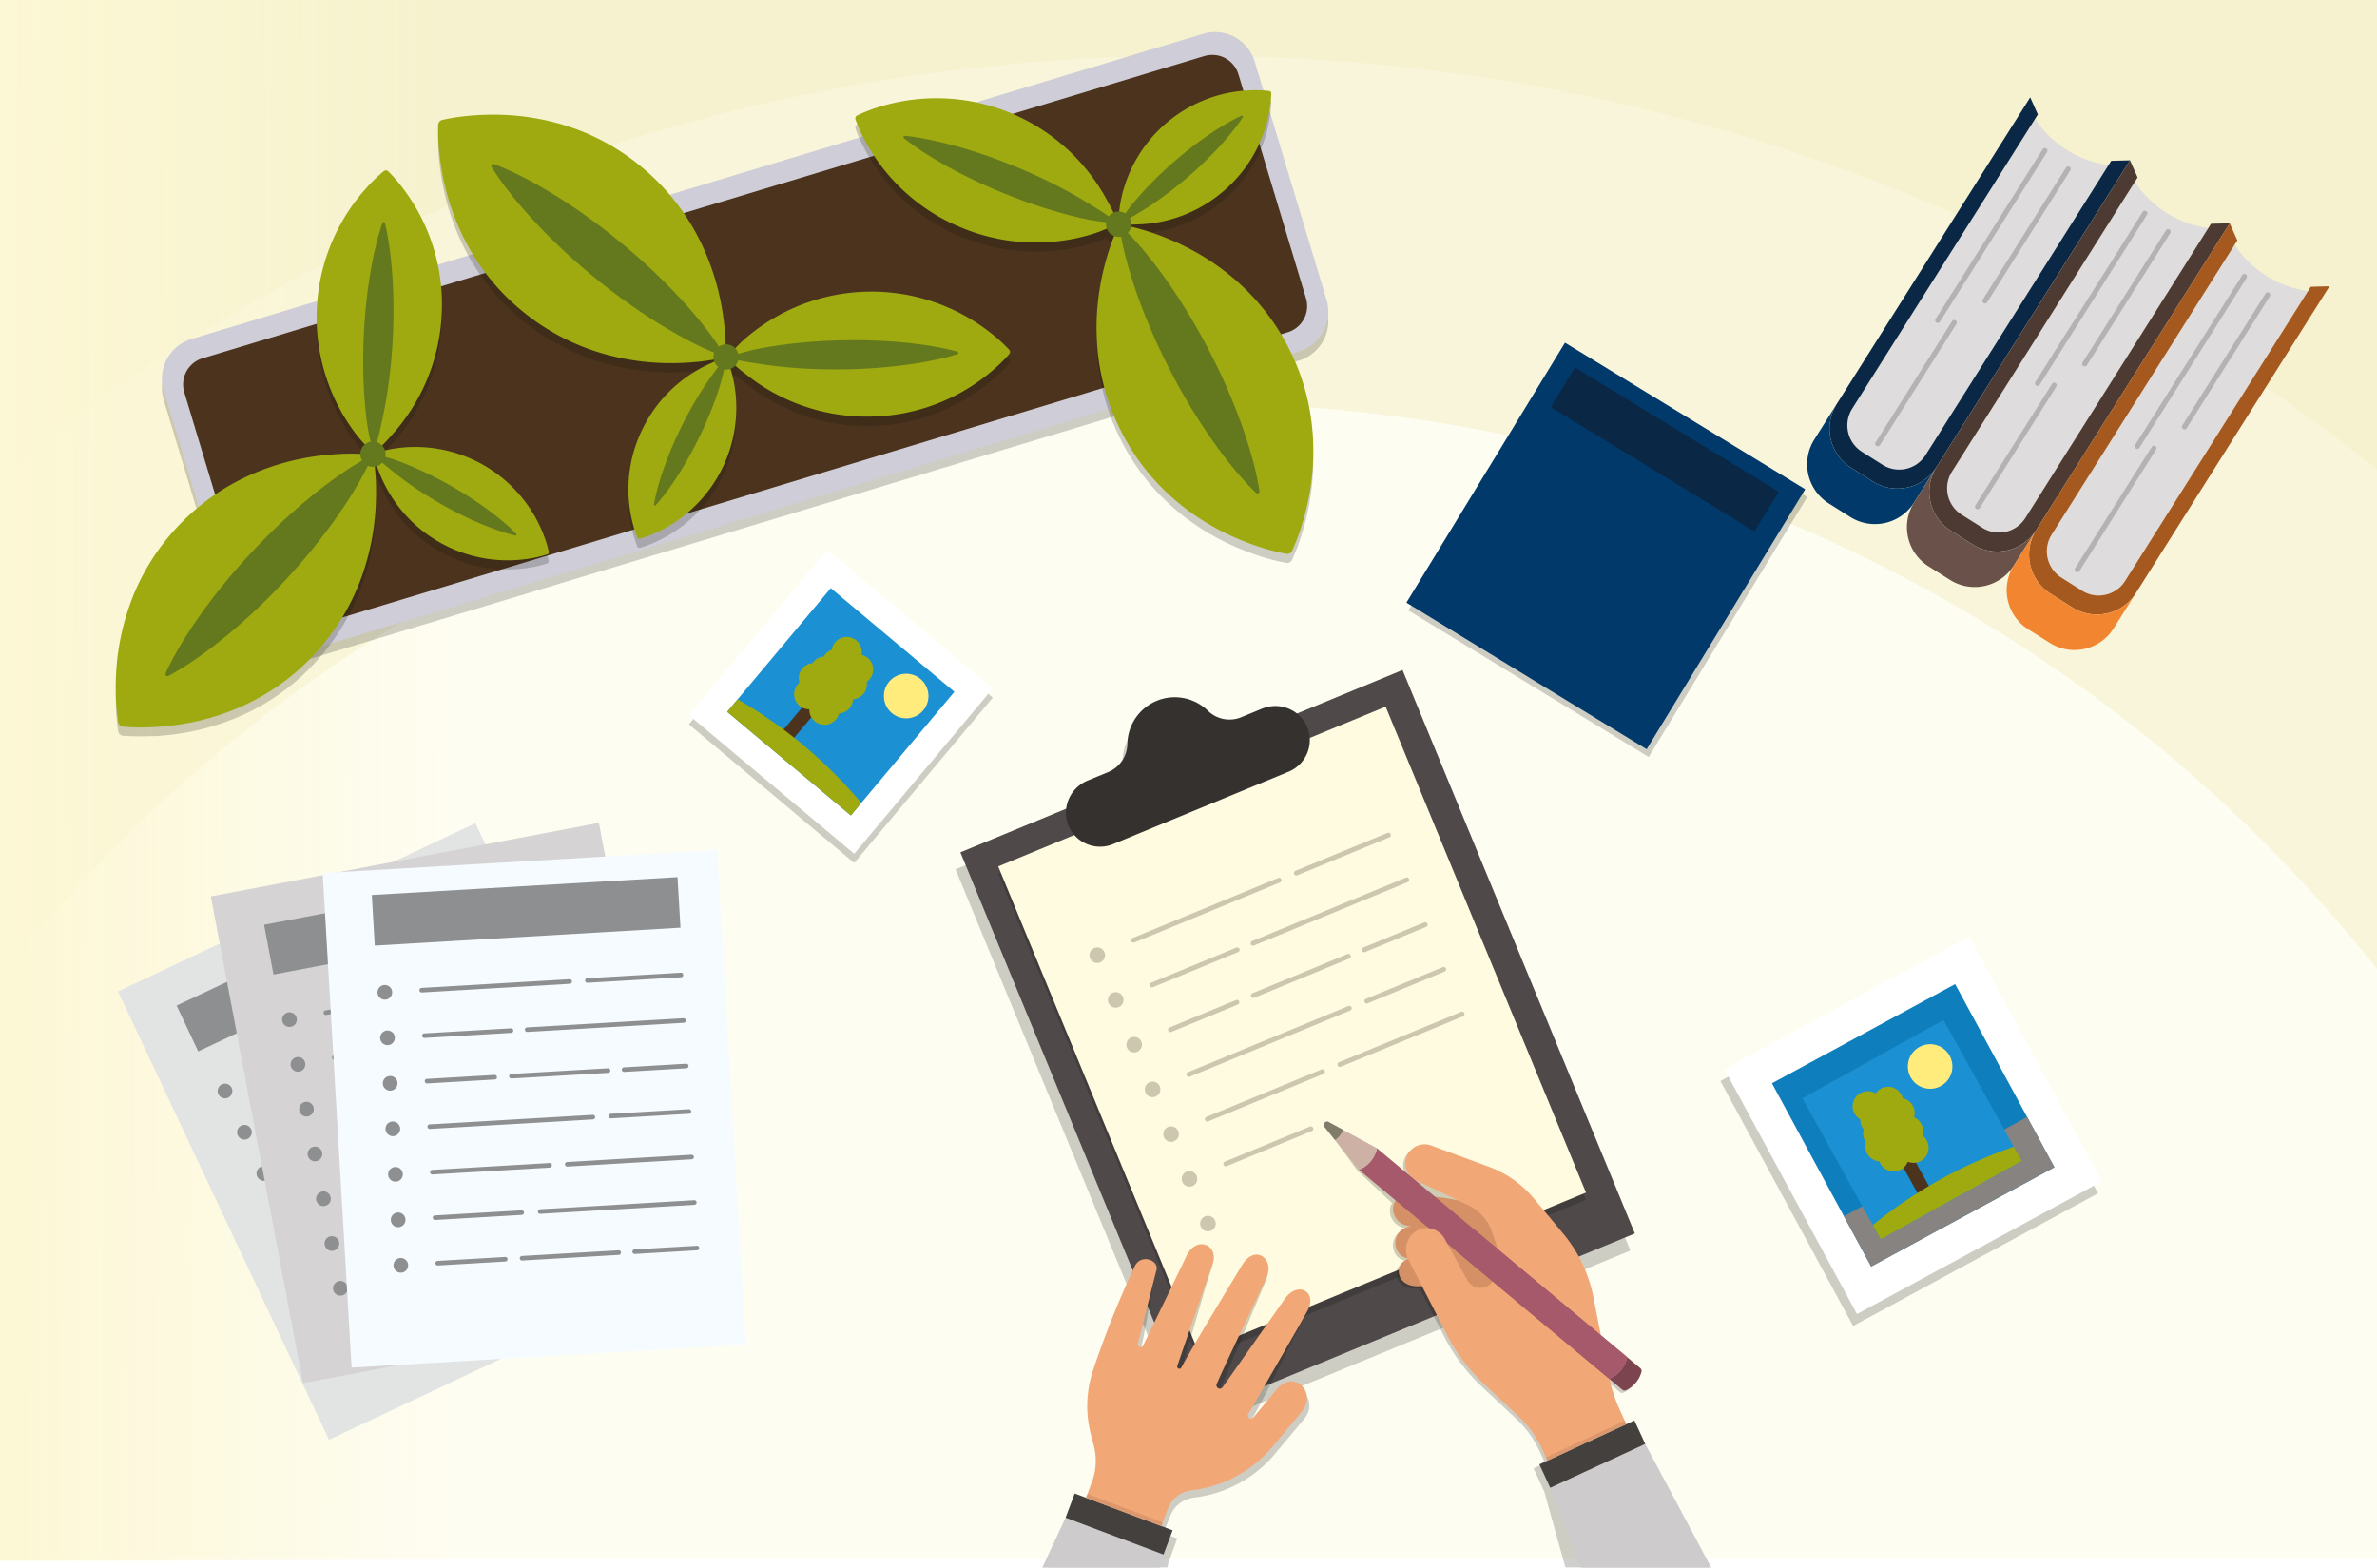 <svg xmlns="http://www.w3.org/2000/svg" xmlns:xlink="http://www.w3.org/1999/xlink" width="548.051" height="361.409" viewBox="0 0 548.051 361.409">
  <defs>
    <clipPath id="clip-path">
      <rect id="Rectángulo_405227" data-name="Rectángulo 405227" width="548.051" height="361.409" transform="translate(914.051 7110.189)" fill="#12263f" stroke="#707070" stroke-width="1" opacity="0.7"/>
    </clipPath>
    <clipPath id="clip-path-2">
      <rect id="Rectángulo_405177" data-name="Rectángulo 405177" width="548.051" height="361.409" transform="translate(915 7108.293)" fill="#12263f" stroke="#707070" stroke-width="1" opacity="0.7"/>
    </clipPath>
    <clipPath id="clip-path-3">
      <rect id="Rectángulo_405128" data-name="Rectángulo 405128" width="548" height="475" transform="translate(0.051)" fill="none"/>
    </clipPath>
    <clipPath id="clip-path-4">
      <rect id="Rectángulo_405127" data-name="Rectángulo 405127" width="548" height="475" transform="translate(0.051)" fill="#e0cf5d"/>
    </clipPath>
    <clipPath id="clip-path-5">
      <rect id="Rectángulo_405126" data-name="Rectángulo 405126" width="22.835" height="8.28" fill="#e0cf5d"/>
    </clipPath>
    <linearGradient id="linear-gradient" y1="0.484" x2="1" y2="0.485" gradientUnits="objectBoundingBox">
      <stop offset="0" stop-color="#fcf7d4"/>
      <stop offset="1" stop-color="#fcf7d4" stop-opacity="0"/>
    </linearGradient>
    <clipPath id="clip-path-6">
      <rect id="Rectángulo_405193" data-name="Rectángulo 405193" width="200.212" height="274.74" fill="none"/>
    </clipPath>
    <clipPath id="clip-path-8">
      <rect id="Rectángulo_405179" data-name="Rectángulo 405179" width="155.599" height="172.035" fill="none"/>
    </clipPath>
    <clipPath id="clip-path-10">
      <rect id="Rectángulo_405183" data-name="Rectángulo 405183" width="135.596" height="148.941" fill="none"/>
    </clipPath>
    <clipPath id="clip-path-12">
      <rect id="Rectángulo_405186" data-name="Rectángulo 405186" width="84.891" height="141.273" fill="none"/>
    </clipPath>
    <clipPath id="clip-path-13">
      <rect id="Rectángulo_405188" data-name="Rectángulo 405188" width="110.803" height="151.432" fill="none"/>
    </clipPath>
    <clipPath id="clip-path-14">
      <rect id="Rectángulo_405190" data-name="Rectángulo 405190" width="17.686" height="7.402" fill="none"/>
    </clipPath>
    <clipPath id="clip-path-15">
      <rect id="Rectángulo_405191" data-name="Rectángulo 405191" width="18.54" height="9.195" fill="none"/>
    </clipPath>
    <clipPath id="clip-path-16">
      <rect id="Rectángulo_405197" data-name="Rectángulo 405197" width="279.592" height="162.414" fill="none"/>
    </clipPath>
    <clipPath id="clip-path-18">
      <rect id="Rectángulo_405194" data-name="Rectángulo 405194" width="268.934" height="144.406" transform="translate(10.658 2.102)" fill="none"/>
    </clipPath>
    <clipPath id="clip-path-19">
      <rect id="Rectángulo_405195" data-name="Rectángulo 405195" width="276.134" height="146.922" transform="translate(0 15.492)" fill="none"/>
    </clipPath>
    <clipPath id="clip-path-20">
      <rect id="Rectángulo_405203" data-name="Rectángulo 405203" width="92.398" height="95.507" fill="none"/>
    </clipPath>
    <clipPath id="clip-path-22">
      <rect id="Rectángulo_405199" data-name="Rectángulo 405199" width="91.952" height="93.724" fill="none"/>
    </clipPath>
    <clipPath id="clip-path-23">
      <rect id="Rectángulo_405211" data-name="Rectángulo 405211" width="87.986" height="89.811" fill="none"/>
    </clipPath>
    <clipPath id="clip-path-25">
      <rect id="Rectángulo_405205" data-name="Rectángulo 405205" width="87.074" height="87.074" fill="none"/>
    </clipPath>
    <clipPath id="clip-path-27">
      <rect id="Rectángulo_405242" data-name="Rectángulo 405242" width="70.071" height="72.19" fill="none"/>
    </clipPath>
    <clipPath id="clip-path-30">
      <rect id="Rectángulo_405213" data-name="Rectángulo 405213" width="70.071" height="70.071" fill="none"/>
    </clipPath>
    <clipPath id="clip-path-32">
      <rect id="Rectángulo_405226" data-name="Rectángulo 405226" width="144.769" height="142.18" fill="none"/>
    </clipPath>
    <filter id="Trazado_905564" x="65.391" y="186.958" width="115.582" height="137.333" filterUnits="userSpaceOnUse">
      <feOffset dy="3" input="SourceAlpha"/>
      <feGaussianBlur stdDeviation="3" result="blur"/>
      <feFlood flood-opacity="0.161"/>
      <feComposite operator="in" in2="blur"/>
      <feComposite in="SourceGraphic"/>
    </filter>
    <clipPath id="clip-path-33">
      <rect id="Rectángulo_405238" data-name="Rectángulo 405238" width="120.438" height="127.418" fill="none"/>
    </clipPath>
    <clipPath id="clip-path-35">
      <rect id="Rectángulo_405228" data-name="Rectángulo 405228" width="20.395" height="31.626" transform="translate(40.402 15.895)" fill="none"/>
    </clipPath>
    <clipPath id="clip-path-36">
      <rect id="Rectángulo_405229" data-name="Rectángulo 405229" width="25.912" height="40.369" transform="translate(29.52 11.654)" fill="none"/>
    </clipPath>
    <clipPath id="clip-path-37">
      <rect id="Rectángulo_405230" data-name="Rectángulo 405230" width="18.831" height="29.147" transform="translate(15.689 51.303)" fill="none"/>
    </clipPath>
    <clipPath id="clip-path-38">
      <rect id="Rectángulo_405231" data-name="Rectángulo 405231" width="20.395" height="31.626" transform="translate(63.407 30.409)" fill="none"/>
    </clipPath>
    <clipPath id="clip-path-39">
      <rect id="Rectángulo_405232" data-name="Rectángulo 405232" width="25.912" height="40.369" transform="translate(52.525 26.168)" fill="none"/>
    </clipPath>
    <clipPath id="clip-path-40">
      <rect id="Rectángulo_405233" data-name="Rectángulo 405233" width="18.831" height="29.147" transform="translate(38.694 65.817)" fill="none"/>
    </clipPath>
    <clipPath id="clip-path-41">
      <rect id="Rectángulo_405234" data-name="Rectángulo 405234" width="20.395" height="31.626" transform="translate(86.404 44.927)" fill="none"/>
    </clipPath>
    <clipPath id="clip-path-42">
      <rect id="Rectángulo_405235" data-name="Rectángulo 405235" width="25.912" height="40.369" transform="translate(75.522 40.686)" fill="none"/>
    </clipPath>
    <clipPath id="clip-path-43">
      <rect id="Rectángulo_405236" data-name="Rectángulo 405236" width="18.831" height="29.147" transform="translate(61.691 80.335)" fill="none"/>
    </clipPath>
  </defs>
  <g id="Enmascarar_grupo_1098703" data-name="Enmascarar grupo 1098703" transform="translate(-914.051 -7110.189)" clip-path="url(#clip-path)">
    <path id="Trazado_905424" data-name="Trazado 905424" d="M0,0H548V361.75H0Z" transform="translate(915.051 7108)" fill="#fff"/>
    <g id="Grupo_1178894" data-name="Grupo 1178894">
      <g id="Enmascarar_grupo_1098702" data-name="Enmascarar grupo 1098702" transform="translate(0 -0.047)" clip-path="url(#clip-path-2)">
        <g id="Grupo_1178819" data-name="Grupo 1178819" transform="translate(914.793 7108)" opacity="0.47">
          <g id="Grupo_1178818" data-name="Grupo 1178818" transform="translate(0.207)" clip-path="url(#clip-path-3)">
            <path id="Trazado_905259" data-name="Trazado 905259" d="M0,0H548V475H0Z" transform="translate(0.051)" fill="#fcf7d4" opacity="0.71"/>
            <g id="Grupo_1178817" data-name="Grupo 1178817">
              <g id="Grupo_1178816" data-name="Grupo 1178816" clip-path="url(#clip-path-4)">
                <path id="Trazado_905260" data-name="Trazado 905260" d="M548.216,0V226.74C485.464,146.8,386.035,95.162,274.112,95.162S62.753,146.8,0,226.74V0Z" transform="translate(-0.227)" fill="#e0cf5d" opacity="0.36"/>
                <path id="Trazado_905261" data-name="Trazado 905261" d="M548.216,0V111.233c-74.145-60.049-169.749-96.2-274.1-96.2S74.145,51.184,0,111.233V0Z" transform="translate(-0.227)" fill="#e0cf5d" opacity="0.32"/>
                <g id="Grupo_1178815" data-name="Grupo 1178815" transform="translate(250.068 424.965)" opacity="0.1">
                  <g id="Grupo_1178814" data-name="Grupo 1178814">
                    <g id="Grupo_1178813" data-name="Grupo 1178813" clip-path="url(#clip-path-5)">
                      <path id="Trazado_905262" data-name="Trazado 905262" d="M182.624,358.885l.426-.982,22.408,7.315-.419.965Z" transform="translate(-182.624 -357.904)" fill="#e0cf5d"/>
                    </g>
                  </g>
                </g>
              </g>
            </g>
          </g>
        </g>
      </g>
      <rect id="Rectángulo_405178" data-name="Rectángulo 405178" width="103" height="362" transform="translate(914.051 7108)" fill="url(#linear-gradient)"/>
    </g>
    <g id="Grupo_1178920" data-name="Grupo 1178920" transform="translate(1130.504 7264.626)">
      <g id="Grupo_1178919" data-name="Grupo 1178919" clip-path="url(#clip-path-6)">
        <g id="Grupo_1178899" data-name="Grupo 1178899">
          <g id="Grupo_1178898" data-name="Grupo 1178898" clip-path="url(#clip-path-6)">
            <g id="Grupo_1178897" data-name="Grupo 1178897" transform="translate(3.861 3.904)" opacity="0.2">
              <g id="Grupo_1178896" data-name="Grupo 1178896">
                <g id="Grupo_1178895" data-name="Grupo 1178895" clip-path="url(#clip-path-8)">
                  <path id="Trazado_905425" data-name="Trazado 905425" d="M105.633,3.678,81.262,13.729a8.221,8.221,0,0,0-8.169-1.074l-4.607,1.9a7.139,7.139,0,0,1-7.735-1.409A10.927,10.927,0,0,0,42.144,20.8a7.183,7.183,0,0,1-4.514,6.483l-4.587,1.892a8.221,8.221,0,0,0-5.036,6.521L3.637,45.744l53.6,129.969,102-42.066Z" transform="translate(-3.637 -3.678)" fill="#100f0c"/>
                </g>
              </g>
            </g>
          </g>
        </g>
        <rect id="Rectángulo_405181" data-name="Rectángulo 405181" width="110.33" height="140.588" transform="matrix(0.924, -0.381, 0.381, 0.924, 4.976, 42.067)" fill="#4f494a"/>
        <g id="Grupo_1178904" data-name="Grupo 1178904">
          <g id="Grupo_1178903" data-name="Grupo 1178903" clip-path="url(#clip-path-6)">
            <g id="Grupo_1178902" data-name="Grupo 1178902" transform="translate(13.701 10.124)" opacity="0.2">
              <g id="Grupo_1178901" data-name="Grupo 1178901">
                <g id="Grupo_1178900" data-name="Grupo 1178900" clip-path="url(#clip-path-10)">
                  <rect id="Rectángulo_405182" data-name="Rectángulo 405182" width="96.672" height="121.24" transform="matrix(0.924, -0.381, 0.381, 0.924, 0, 36.86)" fill="#100f0c"/>
                </g>
              </g>
            </g>
          </g>
        </g>
        <rect id="Rectángulo_405185" data-name="Rectángulo 405185" width="96.672" height="121.24" transform="matrix(0.924, -0.381, 0.381, 0.924, 13.701, 45.31)" fill="#fffbe1"/>
        <g id="Grupo_1178918" data-name="Grupo 1178918">
          <g id="Grupo_1178917" data-name="Grupo 1178917" clip-path="url(#clip-path-6)">
            <path id="Trazado_905426" data-name="Trazado 905426" d="M72.735,8.611l-4.607,1.9A7.139,7.139,0,0,1,60.393,9.1a10.927,10.927,0,0,0-18.608,7.652,7.183,7.183,0,0,1-4.514,6.483l-4.587,1.892a8.051,8.051,0,0,0-4.811,9.509A7.909,7.909,0,0,0,38.48,39.806l40.492-16.7a7.908,7.908,0,0,0,3.879-11.141A8.05,8.05,0,0,0,72.735,8.611" transform="translate(1.698 0.366)" fill="#34312f"/>
            <path id="Trazado_905427" data-name="Trazado 905427" d="M76.082,46.234,42.542,60.067a.558.558,0,0,1-.425-1.032L75.656,45.2a.558.558,0,1,1,.426,1.031" transform="translate(2.571 2.78)" fill="#cec7b0"/>
            <path id="Trazado_905428" data-name="Trazado 905428" d="M36.181,61.385a1.794,1.794,0,1,1-2.343-.975,1.794,1.794,0,0,1,2.343.975" transform="translate(2.015 3.71)" fill="#cec7b0"/>
            <path id="Trazado_905429" data-name="Trazado 905429" d="M66.183,61.351l-19.635,8.1a.557.557,0,1,1-.425-1.031l19.634-8.1a.558.558,0,1,1,.426,1.031" transform="translate(2.818 3.711)" fill="#cec7b0"/>
            <path id="Trazado_905430" data-name="Trazado 905430" d="M40.188,71.1a1.794,1.794,0,1,1-2.343-.975,1.794,1.794,0,0,1,2.343.975" transform="translate(2.261 4.308)" fill="#cec7b0"/>
            <path id="Trazado_905431" data-name="Trazado 905431" d="M90.466,62.757l-21.9,9.031a.558.558,0,0,1-.425-1.032l21.895-9.03a.558.558,0,1,1,.426,1.031" transform="translate(4.174 3.797)" fill="#cec7b0"/>
            <path id="Trazado_905432" data-name="Trazado 905432" d="M44.194,80.815a1.794,1.794,0,1,1-2.343-.975,1.794,1.794,0,0,1,2.343.975" transform="translate(2.508 4.906)" fill="#cec7b0"/>
            <path id="Trazado_905433" data-name="Trazado 905433" d="M91.536,74.044,54.563,89.294a.558.558,0,1,1-.426-1.032L91.11,73.013a.558.558,0,1,1,.426,1.031" transform="translate(3.311 4.492)" fill="#cec7b0"/>
            <path id="Trazado_905434" data-name="Trazado 905434" d="M48.2,90.53a1.794,1.794,0,1,1-2.343-.975,1.794,1.794,0,0,1,2.343.975" transform="translate(2.755 5.504)" fill="#cec7b0"/>
            <path id="Trazado_905435" data-name="Trazado 905435" d="M85.138,87.8,58.569,98.76a.558.558,0,0,1-.426-1.032L84.713,86.77a.558.558,0,0,1,.426,1.031" transform="translate(3.558 5.339)" fill="#cec7b0"/>
            <path id="Trazado_905436" data-name="Trazado 905436" d="M52.208,100.245a1.794,1.794,0,1,1-2.343-.975,1.794,1.794,0,0,1,2.343.975" transform="translate(3.001 6.103)" fill="#cec7b0"/>
            <path id="Trazado_905437" data-name="Trazado 905437" d="M115.547,75.3l-28.2,11.631A.558.558,0,0,1,86.92,85.9l28.2-11.63a.558.558,0,0,1,.426,1.031" transform="translate(5.329 4.569)" fill="#cec7b0"/>
            <path id="Trazado_905438" data-name="Trazado 905438" d="M110.933,65.584,93.2,72.9a.557.557,0,1,1-.425-1.031l17.729-7.313a.558.558,0,0,1,.426,1.032" transform="translate(5.69 3.971)" fill="#cec7b0"/>
            <path id="Trazado_905439" data-name="Trazado 905439" d="M65.872,72.743,50.556,79.061a.558.558,0,0,1-.426-1.032l15.316-6.316a.558.558,0,1,1,.426,1.031" transform="translate(3.065 4.412)" fill="#cec7b0"/>
            <path id="Trazado_905440" data-name="Trazado 905440" d="M106.716,55.869l-14.1,5.815a.558.558,0,1,1-.426-1.031l14.1-5.815a.558.558,0,0,1,.427,1.031" transform="translate(5.654 3.373)" fill="#cec7b0"/>
            <path id="Trazado_905441" data-name="Trazado 905441" d="M103.947,46.154,68.5,60.772a.557.557,0,1,1-.425-1.031l35.442-14.618a.558.558,0,1,1,.426,1.031" transform="translate(4.17 2.775)" fill="#cec7b0"/>
            <path id="Trazado_905442" data-name="Trazado 905442" d="M56.215,109.96a1.794,1.794,0,1,1-2.343-.975,1.794,1.794,0,0,1,2.343.975" transform="translate(3.248 6.701)" fill="#cec7b0"/>
            <path id="Trazado_905443" data-name="Trazado 905443" d="M60.221,119.675a1.794,1.794,0,1,1-2.343-.975,1.794,1.794,0,0,1,2.343.975" transform="translate(3.495 7.299)" fill="#cec7b0"/>
            <path id="Trazado_905444" data-name="Trazado 905444" d="M99.114,36.439l-21.2,8.743a.558.558,0,0,1-.425-1.032l21.2-8.742a.558.558,0,1,1,.426,1.031" transform="translate(4.749 2.177)" fill="#cec7b0"/>
            <path id="Trazado_905445" data-name="Trazado 905445" d="M82.21,100.21l-19.635,8.1a.557.557,0,1,1-.425-1.031l19.634-8.1a.558.558,0,0,1,.426,1.031" transform="translate(3.805 6.103)" fill="#cec7b0"/>
            <g id="Grupo_1178907" data-name="Grupo 1178907" transform="translate(0.558 133.467)" opacity="0.2">
              <g id="Grupo_1178906" data-name="Grupo 1178906">
                <g id="Grupo_1178905" data-name="Grupo 1178905" clip-path="url(#clip-path-12)">
                  <path id="Trazado_905446" data-name="Trazado 905446" d="M84.425,141.238c2.531-4.505-2.159-7.174-5.163-2.883C76.2,142.73,70.5,152.887,65.969,159.312a.786.786,0,0,1-1.362-.77c3.2-7.26,8.658-20.6,10.8-25.5,1.713-3.925-2.731-7.617-5.8-2.463-2.748,4.62-9.658,17.775-13.156,24.182a.5.5,0,0,1-.918-.4c2.393-7,5.572-19.158,7.329-24.136,1.515-4.292-3.737-6.678-6.071-1.722-2.034,4.319-6.078,14.825-9.144,21.18a.648.648,0,0,1-1.212-.441c1.4-5.571,2.666-14.506,3.572-18.051.581-2.273-3.641-3.864-5.058-.776-3.891,8.479-6.555,17.756-8.98,25.372a26,26,0,0,0-.364,14.468l.653,2.495a13.925,13.925,0,0,1-.437,8.427l-1.361,3.621-2.61-.981-2.1,5.577L.525,252.031,37.778,267l15.17-69.012,2-5.495-3.219-1.21,1.582-3.921a6.662,6.662,0,0,1,5.471-4.275,28.641,28.641,0,0,0,18.66-10.044c2.635-3.14,5.312-6.337,6.764-8.092,3.662-4.424-1.775-9.925-5.788-5.11-1.152,1.383-3.287,3.95-5.352,6.436a.714.714,0,0,1-1.169-.812c4.328-7.486,9.757-19.292,12.529-24.226" transform="translate(-0.525 -125.727)" fill="#100f0c"/>
                </g>
              </g>
            </g>
            <path id="Trazado_905447" data-name="Trazado 905447" d="M31.624,258.649,0,246.763l29.228-62.641,22.584,8.488Z" transform="translate(0 11.334)" fill="#cdcbcc"/>
            <rect id="Rectángulo_405187" data-name="Rectángulo 405187" width="5.958" height="24.125" transform="matrix(0.352, -0.936, 0.936, 0.352, 29.228, 195.457)" fill="#43403e"/>
            <path id="Trazado_905448" data-name="Trazado 905448" d="M75.925,158.229c-1.152,1.382-3.287,3.95-5.352,6.435a.714.714,0,0,1-1.169-.811c4.328-7.486,10.8-18.7,13.569-23.638,2.531-4.505-2.159-7.174-5.163-2.884-3.063,4.376-9.8,13.944-14.334,20.369a.786.786,0,0,1-1.362-.771c3.206-7.259,9.428-19.9,11.569-24.8,1.712-3.926-2.732-7.618-5.8-2.464-2.748,4.62-10.427,17.076-13.926,23.485a.5.5,0,0,1-.917-.4c2.393-7,6.376-18.544,8.133-23.522,1.515-4.293-3.737-6.678-6.071-1.722-2.034,4.318-6.882,14.21-9.948,20.566a.648.648,0,0,1-1.212-.439c1.4-5.571,3.379-13.42,4.284-16.964.581-2.273-3.641-3.864-5.057-.777a218.667,218.667,0,0,0-9.693,24.285,25.991,25.991,0,0,0-.364,14.469l.653,2.494a13.933,13.933,0,0,1-.437,8.427l-1.361,3.622,17.362,6.524,1.487-3.957a6.663,6.663,0,0,1,5.472-4.274,28.653,28.653,0,0,0,18.66-10.044c2.635-3.14,5.311-6.337,6.764-8.093,3.661-4.423-1.775-9.923-5.788-5.109" transform="translate(1.968 7.678)" fill="#f2a777"/>
            <g id="Grupo_1178910" data-name="Grupo 1178910" transform="translate(88.851 104.258)" opacity="0.2">
              <g id="Grupo_1178909" data-name="Grupo 1178909">
                <g id="Grupo_1178908" data-name="Grupo 1178908" clip-path="url(#clip-path-13)">
                  <path id="Trazado_905449" data-name="Trazado 905449" d="M86.286,102.459l-2.431-3.033a.718.718,0,0,1-.152-.381.739.739,0,0,1,1.086-.738l10.522,6.482,7.768,6.488a4.389,4.389,0,0,1,4.727-7.111l13.35,4.917a24.442,24.442,0,0,1,10.315,7.271l6.744,8.076a32.72,32.72,0,0,1,6.991,14.673l1.723,8.791,6.081,5.077h0l3.018,2.519a.852.852,0,0,1,.262.9,6.612,6.612,0,0,1-3.479,4.166.852.852,0,0,1-.934-.1l-2.953-2.468a37.134,37.134,0,0,0,2.521,7.455l1.37,2.965,1.852-.855,2.5,5.409L194.5,242.892l-41.584,6.752-18.462-66.235-2.485-5.37,2.649-1.223-1.341-2.9a23.154,23.154,0,0,0-5.2-7.2l-7.971-7.461a42.038,42.038,0,0,1-8.669-11.489L105.7,136.578c-.123.008-.246.016-.37.025-5.776.439-6.239-5.24-2.824-6.262-.028-.057-.053-.116-.08-.174-3.925-.641-4.032-7.151,1.1-7.347-4.315-.066-5.5-4.076-4.141-5.913l-7.99-7.474Z" transform="translate(-83.699 -98.212)" fill="#100f0c"/>
                </g>
              </g>
            </g>
            <path id="Trazado_905450" data-name="Trazado 905450" d="M120.374,117.392a42.193,42.193,0,0,0-19.609-2.979c-3.133.3-3.046,6.779,2.392,6.862-5.382.206-5,7.369-.49,7.4-3.978.565-3.763,6.842,2.3,6.381,6.818-.519,13.358-.186,19.993,3.363l1.571-21.662Z" transform="translate(6.074 7.032)" fill="#d59165"/>
            <path id="Trazado_905451" data-name="Trazado 905451" d="M192.037,238.032,157.9,242.541l-25.1-64.321,21.9-10.112Z" transform="translate(8.175 10.348)" fill="#cdcbcc"/>
            <rect id="Rectángulo_405189" data-name="Rectángulo 405189" width="24.126" height="5.958" transform="translate(138.476 183.159) rotate(-24.781)" fill="#43403e"/>
            <path id="Trazado_905452" data-name="Trazado 905452" d="M132.749,173.056l1.341,2.9,18.2-8.4-1.369-2.966a37.145,37.145,0,0,1-2.726-8.419l-3.515-17.927a32.716,32.716,0,0,0-6.991-14.672l-6.744-8.077a24.444,24.444,0,0,0-10.315-7.271l-13.35-4.917a4.389,4.389,0,0,0-3.4,8.084l11.917,5.653a10.662,10.662,0,0,1,5.518,6.184l1.755,5.133a5.635,5.635,0,0,1-.791,5.159l-.891,1.212a3.43,3.43,0,0,1-5.773-.383l-5.263-9.608a4.622,4.622,0,0,0-6.23-1.857,5.013,5.013,0,0,0-2.1,6.711l8.885,17.309a42.027,42.027,0,0,0,8.669,11.489l7.971,7.461a23.17,23.17,0,0,1,5.2,7.2" transform="translate(6.24 6.343)" fill="#f2a777"/>
            <path id="Trazado_905453" data-name="Trazado 905453" d="M95.4,103.885l57.7,48.181a6.723,6.723,0,0,1-4.149,4.968l-57.7-48.181a6.744,6.744,0,0,0,4.149-4.968" transform="translate(5.618 6.395)" fill="#a5596a"/>
            <path id="Trazado_905454" data-name="Trazado 905454" d="M84.726,98.2l11.147,6.04a6.733,6.733,0,0,1-4.151,4.971l-7.93-9.895a.742.742,0,0,1,.933-1.117" transform="translate(5.148 6.039)" fill="#cdb1a5"/>
            <path id="Trazado_905455" data-name="Trazado 905455" d="M149.56,156.858a6.612,6.612,0,0,0,3.479-4.166.852.852,0,0,0-.262-.9l-3.018-2.518a6.724,6.724,0,0,1-4.149,4.968l3.017,2.52a.85.85,0,0,0,.933.1" transform="translate(8.963 9.189)" fill="#7c444e"/>
            <path id="Trazado_905456" data-name="Trazado 905456" d="M84.726,98.2l3.417,1.851a6.324,6.324,0,0,1-1.919,2.3l-2.431-3.032a.743.743,0,0,1,.933-1.118" transform="translate(5.148 6.039)" fill="#817c6a"/>
            <path id="Trazado_905457" data-name="Trazado 905457" d="M116.351,121.375l35.465,29.612a6.715,6.715,0,0,1-4.151,4.971L112.2,126.343a6.736,6.736,0,0,0,4.149-4.968" transform="translate(6.907 7.472)" fill="#a5596a"/>
            <path id="Trazado_905458" data-name="Trazado 905458" d="M110.745,124.891l-4.479-3.661a4.961,4.961,0,0,1,3.786,2.392Z" transform="translate(6.542 7.463)" fill="#f2a777"/>
            <g id="Grupo_1178913" data-name="Grupo 1178913" transform="translate(33.935 189.983)" opacity="0.1">
              <g id="Grupo_1178912" data-name="Grupo 1178912">
                <g id="Grupo_1178911" data-name="Grupo 1178911" clip-path="url(#clip-path-14)">
                  <path id="Trazado_905459" data-name="Trazado 905459" d="M31.967,179.844l.33-.878,17.356,6.54-.325.863Z" transform="translate(-31.967 -178.967)" fill="#100f0c"/>
                </g>
              </g>
            </g>
            <g id="Grupo_1178916" data-name="Grupo 1178916" transform="translate(139.988 173.109)" opacity="0.1">
              <g id="Grupo_1178915" data-name="Grupo 1178915">
                <g id="Grupo_1178914" data-name="Grupo 1178914" clip-path="url(#clip-path-15)">
                  <path id="Trazado_905460" data-name="Trazado 905460" d="M132.212,172.266l-.342-.741,18.173-8.453.367.793Z" transform="translate(-131.87 -163.071)" fill="#100f0c"/>
                </g>
              </g>
            </g>
          </g>
        </g>
      </g>
    </g>
    <g id="Grupo_1178930" data-name="Grupo 1178930" transform="translate(940.726 7117.586)">
      <g id="Grupo_1178929" data-name="Grupo 1178929" clip-path="url(#clip-path-16)">
        <g id="Grupo_1178928" data-name="Grupo 1178928">
          <g id="Grupo_1178927" data-name="Grupo 1178927" clip-path="url(#clip-path-16)">
            <g id="Grupo_1178923" data-name="Grupo 1178923" opacity="0.2">
              <g id="Grupo_1178922" data-name="Grupo 1178922">
                <g id="Grupo_1178921" data-name="Grupo 1178921" clip-path="url(#clip-path-18)">
                  <path id="Trazado_905461" data-name="Trazado 905461" d="M272.789,75.747,39.551,146.1a9.562,9.562,0,0,1-11.916-6.393L11.068,84.778a9.561,9.561,0,0,1,6.393-11.915L250.7,2.512A9.562,9.562,0,0,1,262.615,8.9l16.567,54.926a9.562,9.562,0,0,1-6.393,11.916" fill="#100f0c"/>
                </g>
              </g>
            </g>
            <path id="Trazado_905462" data-name="Trazado 905462" d="M272.789,73.645,39.551,144A9.562,9.562,0,0,1,27.635,137.6L11.068,82.676a9.561,9.561,0,0,1,6.393-11.915L250.7.41A9.562,9.562,0,0,1,262.615,6.8l16.567,54.926a9.562,9.562,0,0,1-6.393,11.916" fill="#cfcdd7"/>
            <path id="Trazado_905463" data-name="Trazado 905463" d="M270.221,69.209,39.238,138.88a6.305,6.305,0,0,1-7.857-4.216L15.814,83.054A6.3,6.3,0,0,1,20.03,75.2L251.012,5.526a6.307,6.307,0,0,1,7.858,4.216l15.567,51.61a6.306,6.306,0,0,1-4.216,7.857" fill="#4b331d"/>
            <g id="Grupo_1178926" data-name="Grupo 1178926" opacity="0.2">
              <g id="Grupo_1178925" data-name="Grupo 1178925">
                <g id="Grupo_1178924" data-name="Grupo 1178924" clip-path="url(#clip-path-19)">
                  <path id="Trazado_905464" data-name="Trazado 905464" d="M276.049,95.7a51.188,51.188,0,0,0-5.786-21.138,51.782,51.782,0,0,0-13.985-16.89,56.12,56.12,0,0,0-10.584-6.585,59.514,59.514,0,0,0-6.526-2.653,51.67,51.67,0,0,0-5.062-1.468,2.912,2.912,0,0,0,.057-.5c.358-.007.713-.016,1.07-.022a31.392,31.392,0,0,0,3.62-.264,31.758,31.758,0,0,0,16.628-7.473,31.354,31.354,0,0,0,10.6-18.9,24.145,24.145,0,0,0,.338-3.583.529.529,0,0,0-.469-.543,24.2,24.2,0,0,0-3.6-.184,31.389,31.389,0,0,0-20.237,7.749,31.648,31.648,0,0,0-10.59,18.912c-.069.423-.117.871-.155,1.329a2.9,2.9,0,0,0-1.307.249c-.439-.908-.906-1.745-1.364-2.607A44.488,44.488,0,0,0,175.659,19.46a33.855,33.855,0,0,0-4.706,1.861.743.743,0,0,0-.381.933,33.923,33.923,0,0,0,2.061,4.622,44,44,0,0,0,8.608,11.4,44.041,44.041,0,0,0,14,9.013,44.646,44.646,0,0,0,25.509,2.485,44.366,44.366,0,0,0,4.94-1.274,27.553,27.553,0,0,0,2.82-1.1,2.972,2.972,0,0,0,.145.335,2.9,2.9,0,0,0,1.545,1.378c-.674,1.671-1.2,3.264-1.656,4.823a59.467,59.467,0,0,0-1.6,6.861,56.069,56.069,0,0,0-.725,12.444,51.786,51.786,0,0,0,5.731,21.167,51.192,51.192,0,0,0,13.93,16.918,55.59,55.59,0,0,0,10.592,6.58,58.938,58.938,0,0,0,6.544,2.645,47.9,47.9,0,0,0,6.867,1.829,1.243,1.243,0,0,0,1.345-.7,47.882,47.882,0,0,0,2.466-6.666,59.053,59.053,0,0,0,1.614-6.87,55.553,55.553,0,0,0,.734-12.448" fill="#100f0c"/>
                  <path id="Trazado_905465" data-name="Trazado 905465" d="M202.295,71.9a44.811,44.811,0,0,0-45.137-6.5A44.326,44.326,0,0,0,145,72.886a27.3,27.3,0,0,0-2.167,2.129,3.162,3.162,0,0,0-.258-.26,2.894,2.894,0,0,0-1.962-.65c-.038-1.805-.183-3.478-.375-5.094a59.54,59.54,0,0,0-1.231-6.936,56.141,56.141,0,0,0-4.228-11.726,51.8,51.8,0,0,0-13.6-17.206,51.2,51.2,0,0,0-19.463-10.074A55.626,55.626,0,0,0,89.4,21.186a59.06,59.06,0,0,0-7.056.143,47.8,47.8,0,0,0-7.034,1.02,1.241,1.241,0,0,0-.962,1.168,47.72,47.72,0,0,0,.355,7.1,58.973,58.973,0,0,0,1.218,6.952A55.636,55.636,0,0,0,80.141,49.3,51.184,51.184,0,0,0,93.776,66.458a51.781,51.781,0,0,0,19.5,10.027,56.108,56.108,0,0,0,12.321,1.89,59.358,59.358,0,0,0,7.043-.128,51.348,51.348,0,0,0,5.243-.644,2.927,2.927,0,0,0,.146.481c-.33.149-.656.3-.987.447a31.64,31.64,0,0,0-17.882,36.626,24.242,24.242,0,0,0,1.1,3.428.53.53,0,0,0,.645.314,24.072,24.072,0,0,0,3.377-1.245,31.4,31.4,0,0,0,15.558-15.085,31.657,31.657,0,0,0,2.3-21.554c-.1-.419-.237-.852-.383-1.292a2.88,2.88,0,0,0,1.1-.739c.762.664,1.524,1.252,2.286,1.866A44.482,44.482,0,0,0,202.43,79.9a33.958,33.958,0,0,0,3.6-3.562.745.745,0,0,0-.017-1.008,33.973,33.973,0,0,0-3.713-3.438" fill="#100f0c"/>
                  <path id="Trazado_905466" data-name="Trazado 905466" d="M98.822,118.429a31.4,31.4,0,0,0-14.058-16.493A31.651,31.651,0,0,0,63.4,98.263c-.425.076-.866.182-1.314.3a2.887,2.887,0,0,0-.667-1.145c.711-.719,1.347-1.441,2.009-2.162A44.6,44.6,0,0,0,75.155,67.129a44.079,44.079,0,0,0-9-29.107,33.793,33.793,0,0,0-3.324-3.816.744.744,0,0,0-1.007-.048,34.067,34.067,0,0,0-3.669,3.485,44.144,44.144,0,0,0-11.7,28.129A44.48,44.48,0,0,0,55.475,94.88a27.253,27.253,0,0,0,1.985,2.3,2.965,2.965,0,0,0-.275.241,2.893,2.893,0,0,0-.776,1.916c-1.8-.078-3.482-.04-5.107.048a59.461,59.461,0,0,0-7,.784,56.111,56.111,0,0,0-11.974,3.468A51.786,51.786,0,0,0,14.286,116.1a51.19,51.19,0,0,0-11.3,18.777A55.515,55.515,0,0,0,.316,147.058a58.909,58.909,0,0,0-.31,7.05,47.651,47.651,0,0,0,.567,7.085,1.239,1.239,0,0,0,1.1,1.035,47.875,47.875,0,0,0,7.106.1,59.082,59.082,0,0,0,7.015-.77,55.671,55.671,0,0,0,11.98-3.462,51.194,51.194,0,0,0,18-12.507,51.781,51.781,0,0,0,11.256-18.819A56.119,56.119,0,0,0,59.708,114.6a59.47,59.47,0,0,0,.324-7.037,51.3,51.3,0,0,0-.307-5.273,2.88,2.88,0,0,0,.49-.115c.127.339.256.674.383,1.014a31.7,31.7,0,0,0,14.048,16.506A31.353,31.353,0,0,0,96,123.379a24.17,24.17,0,0,0,3.493-.876.529.529,0,0,0,.354-.623,24.211,24.211,0,0,0-1.025-3.451" fill="#100f0c"/>
                </g>
              </g>
            </g>
            <path id="Trazado_905467" data-name="Trazado 905467" d="M231.393,44.33a46.879,46.879,0,0,1,7.774,2.006,59.434,59.434,0,0,1,6.526,2.653,56.055,56.055,0,0,1,10.584,6.585,51.769,51.769,0,0,1,13.985,16.89A51.183,51.183,0,0,1,276.048,93.6a55.61,55.61,0,0,1-.733,12.448,59.07,59.07,0,0,1-1.615,6.87,47.889,47.889,0,0,1-2.466,6.666,1.242,1.242,0,0,1-1.344.7,47.879,47.879,0,0,1-6.868-1.829,59.133,59.133,0,0,1-6.544-2.644,55.6,55.6,0,0,1-10.591-6.581A51.183,51.183,0,0,1,231.956,92.31a51.786,51.786,0,0,1-5.731-21.167,56.132,56.132,0,0,1,.726-12.444,59.258,59.258,0,0,1,1.6-6.861,46.849,46.849,0,0,1,2.845-7.508" fill="#9eaa10"/>
            <path id="Trazado_905468" data-name="Trazado 905468" d="M231.275,44.215a25.433,25.433,0,0,1,.254-4.159A31.643,31.643,0,0,1,262.356,13.4a24.063,24.063,0,0,1,3.6.184.529.529,0,0,1,.469.542,24.141,24.141,0,0,1-.339,3.584,31.4,31.4,0,0,1-10.6,18.9,31.644,31.644,0,0,1-20.248,7.737,21.88,21.88,0,0,1-3.958-.128" fill="#9eaa10"/>
            <path id="Trazado_905469" data-name="Trazado 905469" d="M231.364,44.345a65.125,65.125,0,0,1,6.253,6.719c1.913,2.329,3.687,4.729,5.384,7.169a139.926,139.926,0,0,1,9.1,15.2,138.328,138.328,0,0,1,7.181,16.2c1.016,2.793,1.953,5.627,2.75,8.534a71.046,71.046,0,0,1,1.683,7.626.485.485,0,0,1-.818.424,70.971,70.971,0,0,1-5.259-5.774c-1.914-2.327-3.689-4.728-5.385-7.169a138.159,138.159,0,0,1-9.089-15.208A140.091,140.091,0,0,1,236,61.862c-1.015-2.794-1.952-5.628-2.751-8.534a65.072,65.072,0,0,1-1.882-8.983" fill="#64791d"/>
            <path id="Trazado_905470" data-name="Trazado 905470" d="M231.259,44.223a40.483,40.483,0,0,1,2.8-4.132c1.018-1.273,2.083-2.489,3.176-3.674a87.1,87.1,0,0,1,6.934-6.673,85.875,85.875,0,0,1,7.6-5.9c1.33-.911,2.688-1.789,4.1-2.61,1.205-.7,2.428-1.371,3.725-1.96a.223.223,0,0,1,.286.331c-.771,1.2-1.616,2.31-2.479,3.4-1.017,1.273-2.082,2.489-3.176,3.674a85.89,85.89,0,0,1-6.938,6.668,86.938,86.938,0,0,1-7.608,5.893c-1.331.91-2.688,1.788-4.094,2.611a39.124,39.124,0,0,1-4.327,2.368" fill="#64791d"/>
            <path id="Trazado_905471" data-name="Trazado 905471" d="M231.066,44.068a35.806,35.806,0,0,1-5.373,2.334,44.309,44.309,0,0,1-4.94,1.274,44.576,44.576,0,0,1-9.181.834,44.53,44.53,0,0,1-16.328-3.319,44.041,44.041,0,0,1-14-9.013,43.95,43.95,0,0,1-8.608-11.4,34.045,34.045,0,0,1-2.061-4.622.744.744,0,0,1,.381-.933,33.854,33.854,0,0,1,4.706-1.861A44.654,44.654,0,0,1,228.7,39.027a30.824,30.824,0,0,1,2.363,5.041" fill="#9eaa10"/>
            <path id="Trazado_905472" data-name="Trazado 905472" d="M231.087,44.081a56.885,56.885,0,0,1-6.964-.876c-2.243-.464-4.446-1.024-6.628-1.637a122.5,122.5,0,0,1-12.782-4.433,120.977,120.977,0,0,1-12.239-5.767c-1.988-1.087-3.954-2.228-5.88-3.467-1.64-1.067-3.266-2.168-4.831-3.419a.312.312,0,0,1,.232-.568c1.993.2,3.925.552,5.843.936,2.243.463,4.447,1.023,6.628,1.637a120.96,120.96,0,0,1,12.779,4.441A122.506,122.506,0,0,1,219.48,36.7c1.988,1.087,3.954,2.229,5.881,3.466a55.115,55.115,0,0,1,5.726,3.911" fill="#64791d"/>
            <path id="Trazado_905473" data-name="Trazado 905473" d="M228.659,45.637a2.916,2.916,0,1,1,3.93,1.248,2.915,2.915,0,0,1-3.93-1.248" fill="#64791d"/>
            <path id="Trazado_905474" data-name="Trazado 905474" d="M140.579,74.931a46.9,46.9,0,0,1-7.937,1.214,59.356,59.356,0,0,1-7.043.128,56.109,56.109,0,0,1-12.321-1.89,51.781,51.781,0,0,1-19.5-10.027A51.184,51.184,0,0,1,80.141,47.2a55.581,55.581,0,0,1-4.222-11.732A59.138,59.138,0,0,1,74.7,28.514a47.862,47.862,0,0,1-.354-7.1,1.241,1.241,0,0,1,.962-1.168,47.783,47.783,0,0,1,7.034-1.02,59.044,59.044,0,0,1,7.055-.143,55.626,55.626,0,0,1,12.327,1.883,51.2,51.2,0,0,1,19.463,10.074,51.772,51.772,0,0,1,13.6,17.206,56.142,56.142,0,0,1,4.229,11.726,59.333,59.333,0,0,1,1.23,6.936,46.8,46.8,0,0,1,.338,8.022" fill="#9eaa10"/>
            <path id="Trazado_905475" data-name="Trazado 905475" d="M140.733,74.99a25.512,25.512,0,0,1,1.4,3.923,31.639,31.639,0,0,1-17.854,36.639A24.085,24.085,0,0,1,120.9,116.8a.529.529,0,0,1-.644-.314,24.113,24.113,0,0,1-1.1-3.428,31.388,31.388,0,0,1,2.31-21.547,31.653,31.653,0,0,1,15.572-15.079,21.9,21.9,0,0,1,3.689-1.439" fill="#9eaa10"/>
            <path id="Trazado_905476" data-name="Trazado 905476" d="M140.6,74.906a64.977,64.977,0,0,1-8.392-3.718c-2.675-1.388-5.25-2.9-7.771-4.472a140.278,140.278,0,0,1-14.348-10.4A138.292,138.292,0,0,1,97.116,44.254c-2.033-2.169-4.009-4.406-5.885-6.765a70.73,70.73,0,0,1-4.548-6.348.485.485,0,0,1,.586-.712,70.7,70.7,0,0,1,7.105,3.24c2.676,1.386,5.252,2.9,7.771,4.472a138.3,138.3,0,0,1,14.34,10.406A140.288,140.288,0,0,1,129.45,60.624c2.031,2.169,4.008,4.406,5.885,6.763a65.1,65.1,0,0,1,5.265,7.519" fill="#64791d"/>
            <path id="Trazado_905477" data-name="Trazado 905477" d="M140.744,74.976a40.732,40.732,0,0,1-.95,4.9c-.435,1.569-.937,3.107-1.475,4.626a87.133,87.133,0,0,1-3.75,8.863,86.029,86.029,0,0,1-4.67,8.414c-.865,1.36-1.768,2.7-2.738,4.01-.835,1.114-1.694,2.216-2.655,3.267a.222.222,0,0,1-.392-.191c.237-1.4.576-2.76.94-4.1.434-1.57.935-3.108,1.475-4.627a86.037,86.037,0,0,1,3.755-8.86,87.116,87.116,0,0,1,4.676-8.411c.866-1.36,1.769-2.7,2.738-4.011a39.085,39.085,0,0,1,3.046-3.879" fill="#64791d"/>
            <path id="Trazado_905478" data-name="Trazado 905478" d="M140.982,75.043A35.786,35.786,0,0,1,145,70.784a44.484,44.484,0,0,1,57.291-.99,33.874,33.874,0,0,1,3.713,3.438.745.745,0,0,1,.017,1.008,33.96,33.96,0,0,1-3.6,3.562,44.149,44.149,0,0,1-28.47,10.843,44.488,44.488,0,0,1-28.821-9.9,30.782,30.782,0,0,1-4.156-3.705" fill="#9eaa10"/>
            <path id="Trazado_905479" data-name="Trazado 905479" d="M140.958,75.039a57.1,57.1,0,0,1,6.747-1.934c2.245-.456,4.491-.808,6.738-1.1a122.519,122.519,0,0,1,13.5-.953,121.077,121.077,0,0,1,13.521.487c2.255.217,4.512.493,6.77.874,1.928.336,3.855.71,5.786,1.243a.312.312,0,0,1,.01.614c-1.911.6-3.825,1.037-5.74,1.438-2.244.457-4.49.809-6.737,1.1a120.83,120.83,0,0,1-13.5.944,122.516,122.516,0,0,1-13.52-.5c-2.256-.218-4.513-.494-6.771-.874a54.876,54.876,0,0,1-6.8-1.343" fill="#64791d"/>
            <path id="Trazado_905480" data-name="Trazado 905480" d="M142.579,72.654a2.916,2.916,0,1,1-4.1.4,2.916,2.916,0,0,1,4.1-.4" fill="#64791d"/>
            <path id="Trazado_905481" data-name="Trazado 905481" d="M59.329,97.46a47,47,0,0,1,.7,8,59.45,59.45,0,0,1-.324,7.037,56.141,56.141,0,0,1-2.676,12.175,51.789,51.789,0,0,1-11.256,18.819,51.207,51.207,0,0,1-18,12.507A55.6,55.6,0,0,1,15.8,159.457a59.091,59.091,0,0,1-7.016.771,47.885,47.885,0,0,1-7.106-.1,1.241,1.241,0,0,1-1.1-1.034,47.8,47.8,0,0,1-.567-7.085,59.126,59.126,0,0,1,.31-7.051,55.55,55.55,0,0,1,2.669-12.18A51.184,51.184,0,0,1,14.287,114a51.77,51.77,0,0,1,18.041-12.465A56.085,56.085,0,0,1,44.3,98.066a59.257,59.257,0,0,1,7-.783,46.811,46.811,0,0,1,8.027.177" fill="#9eaa10"/>
            <path id="Trazado_905482" data-name="Trazado 905482" d="M59.4,97.31A25.411,25.411,0,0,1,63.4,96.162,31.739,31.739,0,0,1,97.369,113a30.98,30.98,0,0,1,1.452,3.332,23.975,23.975,0,0,1,1.026,3.45.53.53,0,0,1-.355.623,24.181,24.181,0,0,1-3.491.876,31.765,31.765,0,0,1-35.4-20.193,21.863,21.863,0,0,1-1.2-3.774" fill="#9eaa10"/>
            <path id="Trazado_905483" data-name="Trazado 905483" d="M59.305,97.437a65.08,65.08,0,0,1-4.248,8.136c-1.557,2.581-3.228,5.054-4.962,7.468A140.07,140.07,0,0,1,38.8,126.693a138.238,138.238,0,0,1-12.873,12.174c-2.294,1.889-4.653,3.718-7.128,5.439a70.522,70.522,0,0,1-6.627,4.131.485.485,0,0,1-.672-.63,70.834,70.834,0,0,1,3.688-6.883c1.555-2.582,3.226-5.055,4.961-7.468a138.236,138.236,0,0,1,11.3-13.643,139.95,139.95,0,0,1,12.884-12.164c2.295-1.889,4.654-3.718,7.126-5.44a65.177,65.177,0,0,1,7.841-4.772" fill="#64791d"/>
            <path id="Trazado_905484" data-name="Trazado 905484" d="M59.384,97.3a40.471,40.471,0,0,1,4.831,1.263c1.538.534,3.04,1.133,4.522,1.768a87.229,87.229,0,0,1,8.605,4.31,86.248,86.248,0,0,1,8.1,5.2c1.3.951,2.582,1.938,3.826,2.99,1.058.9,2.1,1.832,3.09,2.858a.222.222,0,0,1-.216.38c-1.387-.327-2.717-.753-4.034-1.2-1.539-.534-3.042-1.132-4.523-1.768a86.118,86.118,0,0,1-8.6-4.315,87.21,87.21,0,0,1-8.094-5.206c-1.3-.951-2.582-1.938-3.827-2.99A39.038,39.038,0,0,1,59.384,97.3" fill="#64791d"/>
            <path id="Trazado_905485" data-name="Trazado 905485" d="M59.467,97.064a35.893,35.893,0,0,1-3.993-4.286,44.491,44.491,0,0,1,2.685-57.237,34.068,34.068,0,0,1,3.669-3.485.744.744,0,0,1,1.007.048,33.9,33.9,0,0,1,3.324,3.816,44.147,44.147,0,0,1,9,29.107A44.489,44.489,0,0,1,63.431,93.154a30.712,30.712,0,0,1-3.964,3.91" fill="#9eaa10"/>
            <path id="Trazado_905486" data-name="Trazado 905486" d="M59.46,97.088a57.053,57.053,0,0,1-1.5-6.858c-.311-2.268-.518-4.533-.667-6.794a122.4,122.4,0,0,1-.086-13.529,120.962,120.962,0,0,1,1.353-13.461c.361-2.237.781-4.471,1.306-6.7.459-1.9.955-3.8,1.611-5.695a.313.313,0,0,1,.614.029c.475,1.946.789,3.885,1.066,5.821.313,2.269.52,4.533.669,6.794A120.948,120.948,0,0,1,63.9,70.224a122.385,122.385,0,0,1-1.362,13.46c-.362,2.237-.782,4.472-1.305,6.7a55.015,55.015,0,0,1-1.777,6.7" fill="#64791d"/>
            <path id="Trazado_905487" data-name="Trazado 905487" d="M57.184,95.318a2.916,2.916,0,1,1,.135,4.121,2.915,2.915,0,0,1-.135-4.121" fill="#64791d"/>
          </g>
        </g>
      </g>
    </g>
    <g id="Grupo_1178937" data-name="Grupo 1178937" transform="translate(1238.318 7189.195)">
      <g id="Grupo_1178936" data-name="Grupo 1178936" clip-path="url(#clip-path-20)">
        <g id="Grupo_1178935" data-name="Grupo 1178935">
          <g id="Grupo_1178934" data-name="Grupo 1178934" clip-path="url(#clip-path-20)">
            <g id="Grupo_1178933" data-name="Grupo 1178933" transform="translate(0.446 1.783)" opacity="0.2">
              <g id="Grupo_1178932" data-name="Grupo 1178932">
                <g id="Grupo_1178931" data-name="Grupo 1178931" clip-path="url(#clip-path-22)">
                  <rect id="Rectángulo_405198" data-name="Rectángulo 405198" width="70.205" height="64.884" transform="matrix(0.521, -0.854, 0.854, 0.521, 0, 59.933)" fill="#100f0c"/>
                </g>
              </g>
            </g>
          </g>
        </g>
        <rect id="Rectángulo_405201" data-name="Rectángulo 405201" width="70.205" height="64.884" transform="translate(0 59.933) rotate(-58.614)" fill="#00396a"/>
        <rect id="Rectángulo_405202" data-name="Rectángulo 405202" width="10.71" height="55.01" transform="translate(33.282 14.855) rotate(-58.614)" fill="#0a2846"/>
      </g>
    </g>
    <g id="Grupo_1178946" data-name="Grupo 1178946" transform="translate(1310.716 7326.079)">
      <g id="Grupo_1178945" data-name="Grupo 1178945" clip-path="url(#clip-path-23)">
        <g id="Grupo_1178942" data-name="Grupo 1178942" transform="translate(0 0)">
          <g id="Grupo_1178941" data-name="Grupo 1178941" clip-path="url(#clip-path-23)">
            <g id="Grupo_1178940" data-name="Grupo 1178940" transform="translate(0 2.737)" opacity="0.2">
              <g id="Grupo_1178939" data-name="Grupo 1178939">
                <g id="Grupo_1178938" data-name="Grupo 1178938" clip-path="url(#clip-path-25)">
                  <rect id="Rectángulo_405204" data-name="Rectángulo 405204" width="64.233" height="64.234" transform="translate(0 30.594) rotate(-28.444)" fill="#100f0c"/>
                </g>
              </g>
            </g>
          </g>
        </g>
        <rect id="Rectángulo_405207" data-name="Rectángulo 405207" width="64.233" height="64.234" transform="matrix(0.879, -0.476, 0.476, 0.879, 0.912, 30.595)" fill="#fff"/>
        <rect id="Rectángulo_405208" data-name="Rectángulo 405208" width="48.055" height="48.054" transform="matrix(0.879, -0.476, 0.476, 0.879, 11.878, 33.855)" fill="#0e7fbc"/>
        <rect id="Rectángulo_405209" data-name="Rectángulo 405209" width="48.054" height="13.193" transform="translate(28.484 64.51) rotate(-28.448)" fill="#868380"/>
        <g id="Grupo_1179111" data-name="Grupo 1179111" transform="translate(-7184.302 -1511.356) rotate(-69)">
          <rect id="Rectángulo_405240" data-name="Rectángulo 405240" width="37.211" height="37.211" transform="matrix(0.642, -0.766, 0.766, 0.642, 1111.709, 7308.268)" fill="#1b90d2"/>
          <rect id="Rectángulo_405241" data-name="Rectángulo 405241" width="9.47" height="3.086" transform="matrix(0.642, -0.766, 0.766, 0.642, 1123.784, 7313.474)" fill="#4b331d"/>
          <g id="Grupo_1179111-2" data-name="Grupo 1179111" transform="translate(1102.885 7270.925)" clip-path="url(#clip-path-27)">
            <path id="Trazado_905867" data-name="Trazado 905867" d="M30.836,31.338a3.475,3.475,0,0,0,.8-2.047,3.475,3.475,0,0,0,3.15-4.011,3.457,3.457,0,0,0,.663-.6,3.475,3.475,0,0,0-1.854-5.634A3.485,3.485,0,1,0,26.721,17.9a3.358,3.358,0,0,0-1.862,1.567,3.487,3.487,0,0,0-2.4,1.238c-.07.083-.118.176-.179.263a3.488,3.488,0,0,0-3.008,4.509,3.539,3.539,0,0,0-.407.4A3.5,3.5,0,0,0,19.3,30.8a3.464,3.464,0,0,0,2.249.8,3.483,3.483,0,0,0,6.85.973,3.483,3.483,0,0,0,2.436-1.237" transform="translate(6.214 5.161)" fill="#9eaa10"/>
            <path id="Trazado_905868" data-name="Trazado 905868" d="M35.084,52.422,6.565,28.519l2.42-2.886A107.676,107.676,0,0,1,37.5,49.535Z" transform="translate(2.26 8.824)" fill="#9eaa10"/>
            <path id="Trazado_905869" data-name="Trazado 905869" d="M42.521,29.689a5.135,5.135,0,1,1-.637-7.234,5.134,5.134,0,0,1,.637,7.234" transform="translate(11.516 7.317)" fill="#ffec7d"/>
          </g>
        </g>
      </g>
    </g>
    <g id="Grupo_1178955" data-name="Grupo 1178955" transform="translate(1072.885 7236.948)">
      <g id="Grupo_1178954" data-name="Grupo 1178954" clip-path="url(#clip-path-27)">
        <g id="Grupo_1178951" data-name="Grupo 1178951" transform="translate(0 0)">
          <g id="Grupo_1178950" data-name="Grupo 1178950" clip-path="url(#clip-path-27)">
            <g id="Grupo_1178949" data-name="Grupo 1178949" transform="translate(0 2.119)" opacity="0.2">
              <g id="Grupo_1178948" data-name="Grupo 1178948">
                <g id="Grupo_1178947" data-name="Grupo 1178947" clip-path="url(#clip-path-30)">
                  <rect id="Rectángulo_405212" data-name="Rectángulo 405212" width="49.74" height="49.74" transform="translate(0 38.121) rotate(-50.032)" fill="#100f0c"/>
                </g>
              </g>
            </g>
          </g>
        </g>
        <rect id="Rectángulo_405215" data-name="Rectángulo 405215" width="49.74" height="49.739" transform="translate(0 38.121) rotate(-50.032)" fill="#fff"/>
        <rect id="Rectángulo_405216" data-name="Rectángulo 405216" width="37.211" height="37.211" transform="matrix(0.642, -0.766, 0.766, 0.642, 8.825, 37.344)" fill="#1b90d2"/>
        <rect id="Rectángulo_405217" data-name="Rectángulo 405217" width="9.47" height="3.086" transform="matrix(0.642, -0.766, 0.766, 0.642, 20.899, 42.55)" fill="#4b331d"/>
        <g id="Grupo_1178953" data-name="Grupo 1178953" transform="translate(0 0)">
          <g id="Grupo_1178952" data-name="Grupo 1178952" clip-path="url(#clip-path-27)">
            <path id="Trazado_905492" data-name="Trazado 905492" d="M30.836,31.338a3.475,3.475,0,0,0,.8-2.047,3.475,3.475,0,0,0,3.15-4.011,3.457,3.457,0,0,0,.663-.6,3.475,3.475,0,0,0-1.854-5.634A3.485,3.485,0,1,0,26.721,17.9a3.358,3.358,0,0,0-1.862,1.567,3.487,3.487,0,0,0-2.4,1.238c-.07.083-.118.176-.179.263a3.488,3.488,0,0,0-3.008,4.509,3.539,3.539,0,0,0-.407.4A3.5,3.5,0,0,0,19.3,30.8a3.464,3.464,0,0,0,2.249.8,3.483,3.483,0,0,0,6.85.973,3.483,3.483,0,0,0,2.436-1.237" transform="translate(6.214 5.161)" fill="#9eaa10"/>
            <path id="Trazado_905493" data-name="Trazado 905493" d="M35.084,52.422,6.565,28.519l2.42-2.886A107.676,107.676,0,0,1,37.5,49.535Z" transform="translate(2.26 8.824)" fill="#9eaa10"/>
            <path id="Trazado_905494" data-name="Trazado 905494" d="M42.521,29.689a5.135,5.135,0,1,1-.637-7.234,5.134,5.134,0,0,1,.637,7.234" transform="translate(11.516 7.317)" fill="#ffec7d"/>
          </g>
        </g>
      </g>
    </g>
    <g id="Grupo_1178958" data-name="Grupo 1178958" transform="translate(941.255 7299.894)">
      <rect id="Rectángulo_405220" data-name="Rectángulo 405220" width="91.066" height="114.21" transform="matrix(0.905, -0.426, 0.426, 0.905, 0, 38.867)" fill="#e2e3e3"/>
      <g id="Grupo_1178957" data-name="Grupo 1178957">
        <g id="Grupo_1178956" data-name="Grupo 1178956" clip-path="url(#clip-path-32)">
          <path id="Trazado_905495" data-name="Trazado 905495" d="M63.523,44.1,32.607,58.665a.526.526,0,0,1-.448-.951L63.075,43.145a.526.526,0,0,1,.448.951" fill="#8d8f90"/>
          <path id="Trazado_905496" data-name="Trazado 905496" d="M26.2,61.1a1.69,1.69,0,1,1-2.249-.808A1.691,1.691,0,0,1,26.2,61.1" fill="#8d8f90"/>
          <path id="Trazado_905497" data-name="Trazado 905497" d="M55.186,59.642l-18.1,8.529a.526.526,0,0,1-.449-.951l18.1-8.529a.526.526,0,0,1,.449.951" fill="#8d8f90"/>
          <path id="Trazado_905498" data-name="Trazado 905498" d="M30.683,70.608a1.69,1.69,0,1,1-2.25-.809,1.691,1.691,0,0,1,2.25.809" fill="#8d8f90"/>
          <path id="Trazado_905499" data-name="Trazado 905499" d="M79.377,59.859,59.195,69.37a.526.526,0,1,1-.448-.951l20.182-9.511a.526.526,0,0,1,.448.951" fill="#8d8f90"/>
          <path id="Trazado_905500" data-name="Trazado 905500" d="M35.163,80.114a1.69,1.69,0,1,1-2.249-.809,1.691,1.691,0,0,1,2.249.809" fill="#8d8f90"/>
          <path id="Trazado_905501" data-name="Trazado 905501" d="M80.127,71.123,46.046,87.183a.525.525,0,1,1-.448-.95L79.679,70.172a.526.526,0,0,1,.448.951" fill="#8d8f90"/>
          <path id="Trazado_905502" data-name="Trazado 905502" d="M39.642,89.62a1.69,1.69,0,1,1-2.25-.809,1.689,1.689,0,0,1,2.25.809" fill="#8d8f90"/>
          <path id="Trazado_905503" data-name="Trazado 905503" d="M75.018,85.148,50.527,96.689a.525.525,0,1,1-.448-.95L74.569,84.2a.526.526,0,0,1,.449.951" fill="#8d8f90"/>
          <path id="Trazado_905504" data-name="Trazado 905504" d="M44.122,99.126a1.69,1.69,0,1,1-2.25-.809,1.691,1.691,0,0,1,2.25.809" fill="#8d8f90"/>
          <path id="Trazado_905505" data-name="Trazado 905505" d="M104.679,71.17l-26,12.25a.526.526,0,0,1-.448-.951l26-12.25a.526.526,0,0,1,.448.951" fill="#8d8f90"/>
          <path id="Trazado_905506" data-name="Trazado 905506" d="M100.2,61.664l-16.343,7.7a.525.525,0,1,1-.448-.95l16.343-7.7a.526.526,0,0,1,.448.951" fill="#8d8f90"/>
          <path id="Trazado_905507" data-name="Trazado 905507" d="M55.685,71.024,41.567,77.677a.526.526,0,0,1-.448-.951l14.118-6.653a.526.526,0,0,1,.448.951" fill="#8d8f90"/>
          <path id="Trazado_905508" data-name="Trazado 905508" d="M95.72,52.158l-13,6.125a.525.525,0,1,1-.447-.951l13-6.125a.526.526,0,0,1,.448.951" fill="#8d8f90"/>
          <path id="Trazado_905509" data-name="Trazado 905509" d="M91.24,42.652l-32.67,15.4a.526.526,0,1,1-.448-.951l32.67-15.4a.526.526,0,0,1,.448.951" fill="#8d8f90"/>
          <path id="Trazado_905510" data-name="Trazado 905510" d="M48.6,108.632a1.691,1.691,0,1,1-2.249-.809,1.69,1.69,0,0,1,2.249.809" fill="#8d8f90"/>
          <path id="Trazado_905511" data-name="Trazado 905511" d="M53.081,118.138a1.69,1.69,0,1,1-2.25-.809,1.689,1.689,0,0,1,2.25.809" fill="#8d8f90"/>
          <path id="Trazado_905512" data-name="Trazado 905512" d="M86.761,33.146,67.222,42.354a.526.526,0,1,1-.448-.951l19.539-9.208a.526.526,0,0,1,.448.951" fill="#8d8f90"/>
          <path id="Trazado_905513" data-name="Trazado 905513" d="M73.1,97.666l-18.1,8.529a.526.526,0,1,1-.448-.951l18.1-8.529a.526.526,0,0,1,.448.951" fill="#8d8f90"/>
          <path id="Trazado_905514" data-name="Trazado 905514" d="M97.3,97.883l-20.182,9.511a.526.526,0,1,1-.448-.951l20.182-9.511a.526.526,0,0,1,.448.951" fill="#8d8f90"/>
          <path id="Trazado_905515" data-name="Trazado 905515" d="M73.6,109.048,59.486,115.7a.526.526,0,1,1-.449-.951L73.155,108.1a.526.526,0,0,1,.449.951" fill="#8d8f90"/>
          <path id="Trazado_905516" data-name="Trazado 905516" d="M113.638,90.182l-13,6.125a.525.525,0,1,1-.447-.951l13-6.125a.526.526,0,0,1,.448.951" fill="#8d8f90"/>
          <path id="Trazado_905517" data-name="Trazado 905517" d="M109.173,80.67,76.965,95.848a.526.526,0,1,1-.448-.951l32.208-15.178a.526.526,0,0,1,.448.951" fill="#8d8f90"/>
          <rect id="Rectángulo_405221" data-name="Rectángulo 405221" width="70.603" height="11.675" transform="matrix(0.905, -0.426, 0.426, 0.905, 13.524, 42.124)" fill="#8d8f90"/>
          <rect id="Rectángulo_405222" data-name="Rectángulo 405222" width="91.066" height="114.209" transform="translate(21.403 16.956) rotate(-10.731)" fill="#d5d3d4"/>
          <path id="Trazado_905518" data-name="Trazado 905518" d="M81.593,37.924,48.014,44.287a.525.525,0,1,1-.195-1.032L81.4,36.891a.526.526,0,0,1,.2,1.033" fill="#8d8f90"/>
          <path id="Trazado_905519" data-name="Trazado 905519" d="M41.2,45.043A1.69,1.69,0,1,1,39.228,43.7,1.691,1.691,0,0,1,41.2,45.043" fill="#8d8f90"/>
          <path id="Trazado_905520" data-name="Trazado 905520" d="M69.628,50.887,49.971,54.612a.525.525,0,1,1-.2-1.032l19.657-3.726a.526.526,0,0,1,.2,1.033" fill="#8d8f90"/>
          <path id="Trazado_905521" data-name="Trazado 905521" d="M43.16,55.368a1.691,1.691,0,1,1-1.975-1.346,1.69,1.69,0,0,1,1.975,1.346" fill="#8d8f90"/>
          <path id="Trazado_905522" data-name="Trazado 905522" d="M93,57.155,71.074,61.309a.525.525,0,1,1-.2-1.032L92.8,56.122a.526.526,0,0,1,.2,1.033" fill="#8d8f90"/>
          <path id="Trazado_905523" data-name="Trazado 905523" d="M45.117,65.693a1.691,1.691,0,1,1-1.975-1.346,1.691,1.691,0,0,1,1.975,1.346" fill="#8d8f90"/>
          <path id="Trazado_905524" data-name="Trazado 905524" d="M90.9,68.248,53.883,75.263a.526.526,0,1,1-.195-1.033L90.7,67.215a.526.526,0,0,1,.2,1.033" fill="#8d8f90"/>
          <path id="Trazado_905525" data-name="Trazado 905525" d="M47.073,76.018A1.691,1.691,0,1,1,45.1,74.672a1.69,1.69,0,0,1,1.976,1.346" fill="#8d8f90"/>
          <path id="Trazado_905526" data-name="Trazado 905526" d="M82.441,80.546l-26.6,5.041a.526.526,0,0,1-.2-1.033l26.6-5.041a.526.526,0,0,1,.2,1.033" fill="#8d8f90"/>
          <path id="Trazado_905527" data-name="Trazado 905527" d="M49.03,86.343A1.69,1.69,0,1,1,47.055,85a1.691,1.691,0,0,1,1.975,1.346" fill="#8d8f90"/>
          <path id="Trazado_905528" data-name="Trazado 905528" d="M114.658,74.441,86.424,79.792a.526.526,0,0,1-.2-1.033l28.234-5.351a.526.526,0,0,1,.2,1.033" fill="#8d8f90"/>
          <path id="Trazado_905529" data-name="Trazado 905529" d="M112.7,64.116,94.952,67.48a.526.526,0,1,1-.2-1.033l17.75-3.364a.526.526,0,1,1,.2,1.033" fill="#8d8f90"/>
          <path id="Trazado_905530" data-name="Trazado 905530" d="M67.261,62.031,51.927,64.938a.526.526,0,0,1-.2-1.034L67.065,61a.526.526,0,0,1,.2,1.033" fill="#8d8f90"/>
          <path id="Trazado_905531" data-name="Trazado 905531" d="M110.745,53.791,96.628,56.466a.525.525,0,0,1-.2-1.032l14.117-2.676a.526.526,0,0,1,.2,1.033" fill="#8d8f90"/>
          <path id="Trazado_905532" data-name="Trazado 905532" d="M108.788,43.466,73.3,50.19a.525.525,0,1,1-.2-1.032l35.484-6.725a.526.526,0,0,1,.2,1.033" fill="#8d8f90"/>
          <path id="Trazado_905533" data-name="Trazado 905533" d="M50.986,96.668a1.69,1.69,0,1,1-1.975-1.346,1.69,1.69,0,0,1,1.975,1.346" fill="#8d8f90"/>
          <path id="Trazado_905534" data-name="Trazado 905534" d="M52.943,106.993a1.691,1.691,0,1,1-1.975-1.346,1.69,1.69,0,0,1,1.975,1.346" fill="#8d8f90"/>
          <path id="Trazado_905535" data-name="Trazado 905535" d="M106.832,33.141,85.609,37.163a.526.526,0,0,1-.195-1.033l21.222-4.021a.525.525,0,0,1,.2,1.032" fill="#8d8f90"/>
          <path id="Trazado_905536" data-name="Trazado 905536" d="M77.454,92.187,57.8,95.912a.525.525,0,1,1-.2-1.032l19.657-3.726a.526.526,0,0,1,.2,1.033" fill="#8d8f90"/>
          <path id="Trazado_905537" data-name="Trazado 905537" d="M100.821,98.455,78.9,102.609a.525.525,0,1,1-.2-1.032l21.921-4.155a.526.526,0,0,1,.2,1.033" fill="#8d8f90"/>
          <path id="Trazado_905538" data-name="Trazado 905538" d="M75.088,103.331l-15.334,2.906a.526.526,0,0,1-.2-1.033l15.334-2.9a.525.525,0,1,1,.2,1.032" fill="#8d8f90"/>
          <path id="Trazado_905539" data-name="Trazado 905539" d="M118.571,95.091l-14.117,2.675a.525.525,0,1,1-.2-1.032l14.117-2.676a.526.526,0,0,1,.2,1.033" fill="#8d8f90"/>
          <path id="Trazado_905540" data-name="Trazado 905540" d="M116.63,84.763,81.647,91.392a.525.525,0,1,1-.195-1.032l34.982-6.63a.526.526,0,0,1,.2,1.033" fill="#8d8f90"/>
          <rect id="Rectángulo_405223" data-name="Rectángulo 405223" width="70.602" height="11.675" transform="translate(33.68 23.495) rotate(-10.73)" fill="#8d8f90"/>
          <g transform="matrix(1, 0, 0, 1, -27.2, -189.7)" filter="url(#Trazado_905564)">
            <path id="Trazado_905564-2" data-name="Trazado 905564" d="M0,0H91.066V114.209H0Z" transform="translate(74.39 198.28) rotate(-3.35)" fill="#f5fbff"/>
          </g>
          <path id="Trazado_905541" data-name="Trazado 905541" d="M104.184,37.1l-34.118,2A.525.525,0,0,1,70,38.047l34.118-2a.525.525,0,1,1,.061,1.049" fill="#8d8f90"/>
          <path id="Trazado_905542" data-name="Trazado 905542" d="M63.215,38.971a1.69,1.69,0,1,1-1.786-1.589,1.69,1.69,0,0,1,1.786,1.589" fill="#8d8f90"/>
          <path id="Trazado_905543" data-name="Trazado 905543" d="M90.653,48.419,70.68,49.588a.525.525,0,1,1-.061-1.049L90.592,47.37a.525.525,0,1,1,.061,1.049" fill="#8d8f90"/>
          <path id="Trazado_905544" data-name="Trazado 905544" d="M63.829,49.462a1.69,1.69,0,1,1-1.786-1.589,1.69,1.69,0,0,1,1.786,1.589" fill="#8d8f90"/>
          <path id="Trazado_905545" data-name="Trazado 905545" d="M113.021,57.637l-22.273,1.3a.525.525,0,0,1-.061-1.049l22.273-1.3a.525.525,0,0,1,.061,1.049" fill="#8d8f90"/>
          <path id="Trazado_905546" data-name="Trazado 905546" d="M64.443,59.952a1.69,1.69,0,1,1-1.786-1.589,1.69,1.69,0,0,1,1.786,1.589" fill="#8d8f90"/>
          <path id="Trazado_905547" data-name="Trazado 905547" d="M109.519,68.368l-37.611,2.2a.526.526,0,0,1-.061-1.05l37.611-2.2a.525.525,0,1,1,.061,1.049" fill="#8d8f90"/>
          <path id="Trazado_905548" data-name="Trazado 905548" d="M65.057,70.443a1.69,1.69,0,1,1-1.786-1.589,1.691,1.691,0,0,1,1.786,1.589" fill="#8d8f90"/>
          <path id="Trazado_905549" data-name="Trazado 905549" d="M99.549,79.478,72.521,81.059a.525.525,0,0,1-.061-1.049l27.028-1.581a.525.525,0,1,1,.061,1.049" fill="#8d8f90"/>
          <path id="Trazado_905550" data-name="Trazado 905550" d="M65.67,80.934a1.69,1.69,0,1,1-1.786-1.589,1.69,1.69,0,0,1,1.786,1.589" fill="#8d8f90"/>
          <path id="Trazado_905551" data-name="Trazado 905551" d="M132.284,77.563,103.6,79.242a.526.526,0,0,1-.061-1.05l28.688-1.678a.525.525,0,0,1,.061,1.049" fill="#8d8f90"/>
          <path id="Trazado_905552" data-name="Trazado 905552" d="M131.67,67.072l-18.036,1.055a.525.525,0,1,1-.061-1.049l18.036-1.055a.525.525,0,1,1,.061,1.049" fill="#8d8f90"/>
          <path id="Trazado_905553" data-name="Trazado 905553" d="M86.874,59.166l-15.58.912a.525.525,0,1,1-.062-1.048l15.581-.912a.525.525,0,1,1,.061,1.048" fill="#8d8f90"/>
          <path id="Trazado_905554" data-name="Trazado 905554" d="M131.056,56.581l-14.344.839a.525.525,0,1,1-.061-1.049l14.344-.839a.525.525,0,1,1,.061,1.049" fill="#8d8f90"/>
          <path id="Trazado_905555" data-name="Trazado 905555" d="M130.443,46.091,94.389,48.2a.525.525,0,1,1-.062-1.048l36.055-2.11a.525.525,0,0,1,.061,1.049" fill="#8d8f90"/>
          <path id="Trazado_905556" data-name="Trazado 905556" d="M66.284,91.425A1.69,1.69,0,1,1,64.5,89.836a1.69,1.69,0,0,1,1.786,1.589" fill="#8d8f90"/>
          <path id="Trazado_905557" data-name="Trazado 905557" d="M66.9,101.915a1.69,1.69,0,1,1-1.786-1.589,1.69,1.69,0,0,1,1.786,1.589" fill="#8d8f90"/>
          <path id="Trazado_905558" data-name="Trazado 905558" d="M129.829,35.6l-21.563,1.262a.525.525,0,1,1-.062-1.049l21.564-1.262a.525.525,0,0,1,.061,1.049" fill="#8d8f90"/>
          <path id="Trazado_905559" data-name="Trazado 905559" d="M93.108,90.382,73.135,91.551a.525.525,0,0,1-.061-1.049l19.973-1.169a.525.525,0,0,1,.061,1.049" fill="#8d8f90"/>
          <path id="Trazado_905560" data-name="Trazado 905560" d="M115.476,99.6,93.2,100.9a.525.525,0,0,1-.061-1.049l22.273-1.3a.525.525,0,1,1,.061,1.049" fill="#8d8f90"/>
          <path id="Trazado_905561" data-name="Trazado 905561" d="M89.329,101.129l-15.58.912a.525.525,0,1,1-.062-1.049l15.581-.912a.525.525,0,1,1,.061,1.049" fill="#8d8f90"/>
          <path id="Trazado_905562" data-name="Trazado 905562" d="M133.511,98.544l-14.344.839a.525.525,0,1,1-.061-1.049L133.45,97.5a.525.525,0,1,1,.061,1.049" fill="#8d8f90"/>
          <path id="Trazado_905563" data-name="Trazado 905563" d="M132.913,88.053l-35.545,2.08a.525.525,0,0,1-.061-1.049L132.852,87a.525.525,0,0,1,.061,1.049" fill="#8d8f90"/>
          <rect id="Rectángulo_405225" data-name="Rectángulo 405225" width="70.603" height="11.675" transform="translate(58.522 16.636) rotate(-3.349)" fill="#8d8f90"/>
        </g>
      </g>
    </g>
    <g id="Grupo_1178989" data-name="Grupo 1178989" transform="translate(1330.716 7132.632)">
      <g id="Grupo_1178988" data-name="Grupo 1178988" clip-path="url(#clip-path-33)">
        <g id="Grupo_1178987" data-name="Grupo 1178987">
          <g id="Grupo_1178986" data-name="Grupo 1178986" clip-path="url(#clip-path-33)">
            <path id="Trazado_905565" data-name="Trazado 905565" d="M69.476,15.637A24.361,24.361,0,0,1,52.553,4.958L10.38,71.789a7.191,7.191,0,0,0,2.244,9.919l4.76,3A7.191,7.191,0,0,0,27.3,82.468Z" fill="#dedcdc"/>
            <g id="Grupo_1178961" data-name="Grupo 1178961" opacity="0.2">
              <g id="Grupo_1178960" data-name="Grupo 1178960">
                <g id="Grupo_1178959" data-name="Grupo 1178959" clip-path="url(#clip-path-35)">
                  <path id="Trazado_905566" data-name="Trazado 905566" d="M40.422,47.08a.587.587,0,0,1,.072-.468L59.7,16.171a.593.593,0,0,1,1,.633L41.5,47.245a.593.593,0,0,1-1.074-.165" fill="#100f0c"/>
                </g>
              </g>
            </g>
            <g id="Grupo_1178964" data-name="Grupo 1178964" opacity="0.2">
              <g id="Grupo_1178963" data-name="Grupo 1178963">
                <g id="Grupo_1178962" data-name="Grupo 1178962" clip-path="url(#clip-path-36)">
                  <path id="Trazado_905567" data-name="Trazado 905567" d="M29.54,51.581a.585.585,0,0,1,.072-.467L54.338,11.93a.593.593,0,0,1,1,.633L30.614,51.746a.592.592,0,0,1-1.074-.165" fill="#100f0c"/>
                </g>
              </g>
            </g>
            <g id="Grupo_1178967" data-name="Grupo 1178967" opacity="0.2">
              <g id="Grupo_1178966" data-name="Grupo 1178966">
                <g id="Grupo_1178965" data-name="Grupo 1178965" clip-path="url(#clip-path-37)">
                  <path id="Trazado_905568" data-name="Trazado 905568" d="M15.709,80.009a.587.587,0,0,1,.072-.468L33.426,51.579a.593.593,0,0,1,1,.633L16.783,80.174a.593.593,0,0,1-1.074-.165" fill="#100f0c"/>
                </g>
              </g>
            </g>
            <path id="Trazado_905569" data-name="Trazado 905569" d="M15.127,88.555l-5-3.154A10.644,10.644,0,0,1,6.807,70.717L51.431,0l1.754,3.952L10.379,71.787a7.19,7.19,0,0,0,2.248,9.92l4.757,3A7.188,7.188,0,0,0,27.3,82.466L70.108,14.632l4.329-.115L29.81,85.233a10.643,10.643,0,0,1-14.683,3.322" fill="#0a2846"/>
            <path id="Trazado_905570" data-name="Trazado 905570" d="M9.934,96.738,4.976,93.61A10.672,10.672,0,0,1,1.647,78.892l5.159-8.176A10.646,10.646,0,0,0,10.128,85.4l5,3.154a10.646,10.646,0,0,0,14.685-3.322l-5.16,8.176A10.67,10.67,0,0,1,9.934,96.738" fill="#00396a"/>
            <path id="Trazado_905571" data-name="Trazado 905571" d="M92.481,30.151A24.365,24.365,0,0,1,75.558,19.472L33.385,86.3a7.191,7.191,0,0,0,2.244,9.919l4.759,3a7.193,7.193,0,0,0,9.92-2.244Z" fill="#dedcdc"/>
            <g id="Grupo_1178970" data-name="Grupo 1178970" opacity="0.2">
              <g id="Grupo_1178969" data-name="Grupo 1178969">
                <g id="Grupo_1178968" data-name="Grupo 1178968" clip-path="url(#clip-path-38)">
                  <path id="Trazado_905572" data-name="Trazado 905572" d="M63.427,61.594a.587.587,0,0,1,.072-.468L82.708,30.685a.593.593,0,1,1,1,.633L64.5,61.759a.593.593,0,0,1-1.074-.165" fill="#100f0c"/>
                </g>
              </g>
            </g>
            <g id="Grupo_1178973" data-name="Grupo 1178973" opacity="0.2">
              <g id="Grupo_1178972" data-name="Grupo 1178972">
                <g id="Grupo_1178971" data-name="Grupo 1178971" clip-path="url(#clip-path-39)">
                  <path id="Trazado_905573" data-name="Trazado 905573" d="M52.545,66.1a.587.587,0,0,1,.072-.468L77.343,26.444a.593.593,0,1,1,1,.633L53.619,66.26a.593.593,0,0,1-1.074-.165" fill="#100f0c"/>
                </g>
              </g>
            </g>
            <g id="Grupo_1178976" data-name="Grupo 1178976" opacity="0.2">
              <g id="Grupo_1178975" data-name="Grupo 1178975">
                <g id="Grupo_1178974" data-name="Grupo 1178974" clip-path="url(#clip-path-40)">
                  <path id="Trazado_905574" data-name="Trazado 905574" d="M38.714,94.523a.587.587,0,0,1,.072-.468L56.431,66.093a.593.593,0,1,1,1,.633L39.788,94.688a.593.593,0,0,1-1.074-.165" fill="#100f0c"/>
                </g>
              </g>
            </g>
            <path id="Trazado_905575" data-name="Trazado 905575" d="M38.131,103.069l-5-3.154a10.645,10.645,0,0,1-3.322-14.684L74.437,14.514l1.753,3.952L33.384,86.3a7.191,7.191,0,0,0,2.248,9.921l4.757,3a7.189,7.189,0,0,0,9.918-2.243L93.113,29.146l4.328-.115L52.815,99.747a10.644,10.644,0,0,1-14.684,3.322" fill="#4d3b33"/>
            <path id="Trazado_905576" data-name="Trazado 905576" d="M32.939,111.252l-4.958-3.129a10.671,10.671,0,0,1-3.329-14.717l5.16-8.176a10.645,10.645,0,0,0,3.321,14.685l5,3.154a10.646,10.646,0,0,0,14.685-3.322l-5.16,8.176a10.67,10.67,0,0,1-14.717,3.329" fill="#6a5149"/>
            <path id="Trazado_905577" data-name="Trazado 905577" d="M115.477,44.669A24.361,24.361,0,0,1,98.554,33.99L56.381,100.821a7.191,7.191,0,0,0,2.244,9.919l4.76,3A7.191,7.191,0,0,0,73.3,111.5Z" fill="#dedcdc"/>
            <g id="Grupo_1178979" data-name="Grupo 1178979" opacity="0.2">
              <g id="Grupo_1178978" data-name="Grupo 1178978">
                <g id="Grupo_1178977" data-name="Grupo 1178977" clip-path="url(#clip-path-41)">
                  <path id="Trazado_905578" data-name="Trazado 905578" d="M86.424,76.112a.583.583,0,0,1,.071-.468L105.7,45.2a.593.593,0,0,1,1,.633L87.5,76.277a.592.592,0,0,1-1.073-.165" fill="#100f0c"/>
                </g>
              </g>
            </g>
            <g id="Grupo_1178982" data-name="Grupo 1178982" opacity="0.2">
              <g id="Grupo_1178981" data-name="Grupo 1178981">
                <g id="Grupo_1178980" data-name="Grupo 1178980" clip-path="url(#clip-path-42)">
                  <path id="Trazado_905579" data-name="Trazado 905579" d="M75.542,80.614a.587.587,0,0,1,.072-.468L100.34,40.963a.593.593,0,0,1,1,.633L76.616,80.779a.593.593,0,0,1-1.074-.165" fill="#100f0c"/>
                </g>
              </g>
            </g>
            <g id="Grupo_1178985" data-name="Grupo 1178985" opacity="0.2">
              <g id="Grupo_1178984" data-name="Grupo 1178984">
                <g id="Grupo_1178983" data-name="Grupo 1178983" clip-path="url(#clip-path-43)">
                  <path id="Trazado_905580" data-name="Trazado 905580" d="M61.711,109.041a.587.587,0,0,1,.072-.468L79.428,80.611a.593.593,0,1,1,1,.633L62.785,109.206a.593.593,0,0,1-1.074-.165" fill="#100f0c"/>
                </g>
              </g>
            </g>
            <path id="Trazado_905581" data-name="Trazado 905581" d="M61.128,117.587l-5-3.154a10.645,10.645,0,0,1-3.322-14.684L97.434,29.032l1.753,3.952L56.381,100.819a7.19,7.19,0,0,0,2.248,9.92l4.757,3A7.189,7.189,0,0,0,73.3,111.5l42.807-67.834,4.327-.115L75.812,114.265a10.644,10.644,0,0,1-14.684,3.322" fill="#a5591f"/>
            <path id="Trazado_905582" data-name="Trazado 905582" d="M55.936,125.771l-4.958-3.129a10.67,10.67,0,0,1-3.329-14.717l5.159-8.176a10.646,10.646,0,0,0,3.322,14.685l5,3.154a10.644,10.644,0,0,0,14.684-3.322l-5.159,8.176a10.67,10.67,0,0,1-14.717,3.329" fill="#f28530"/>
          </g>
        </g>
      </g>
    </g>
  </g>
</svg>
